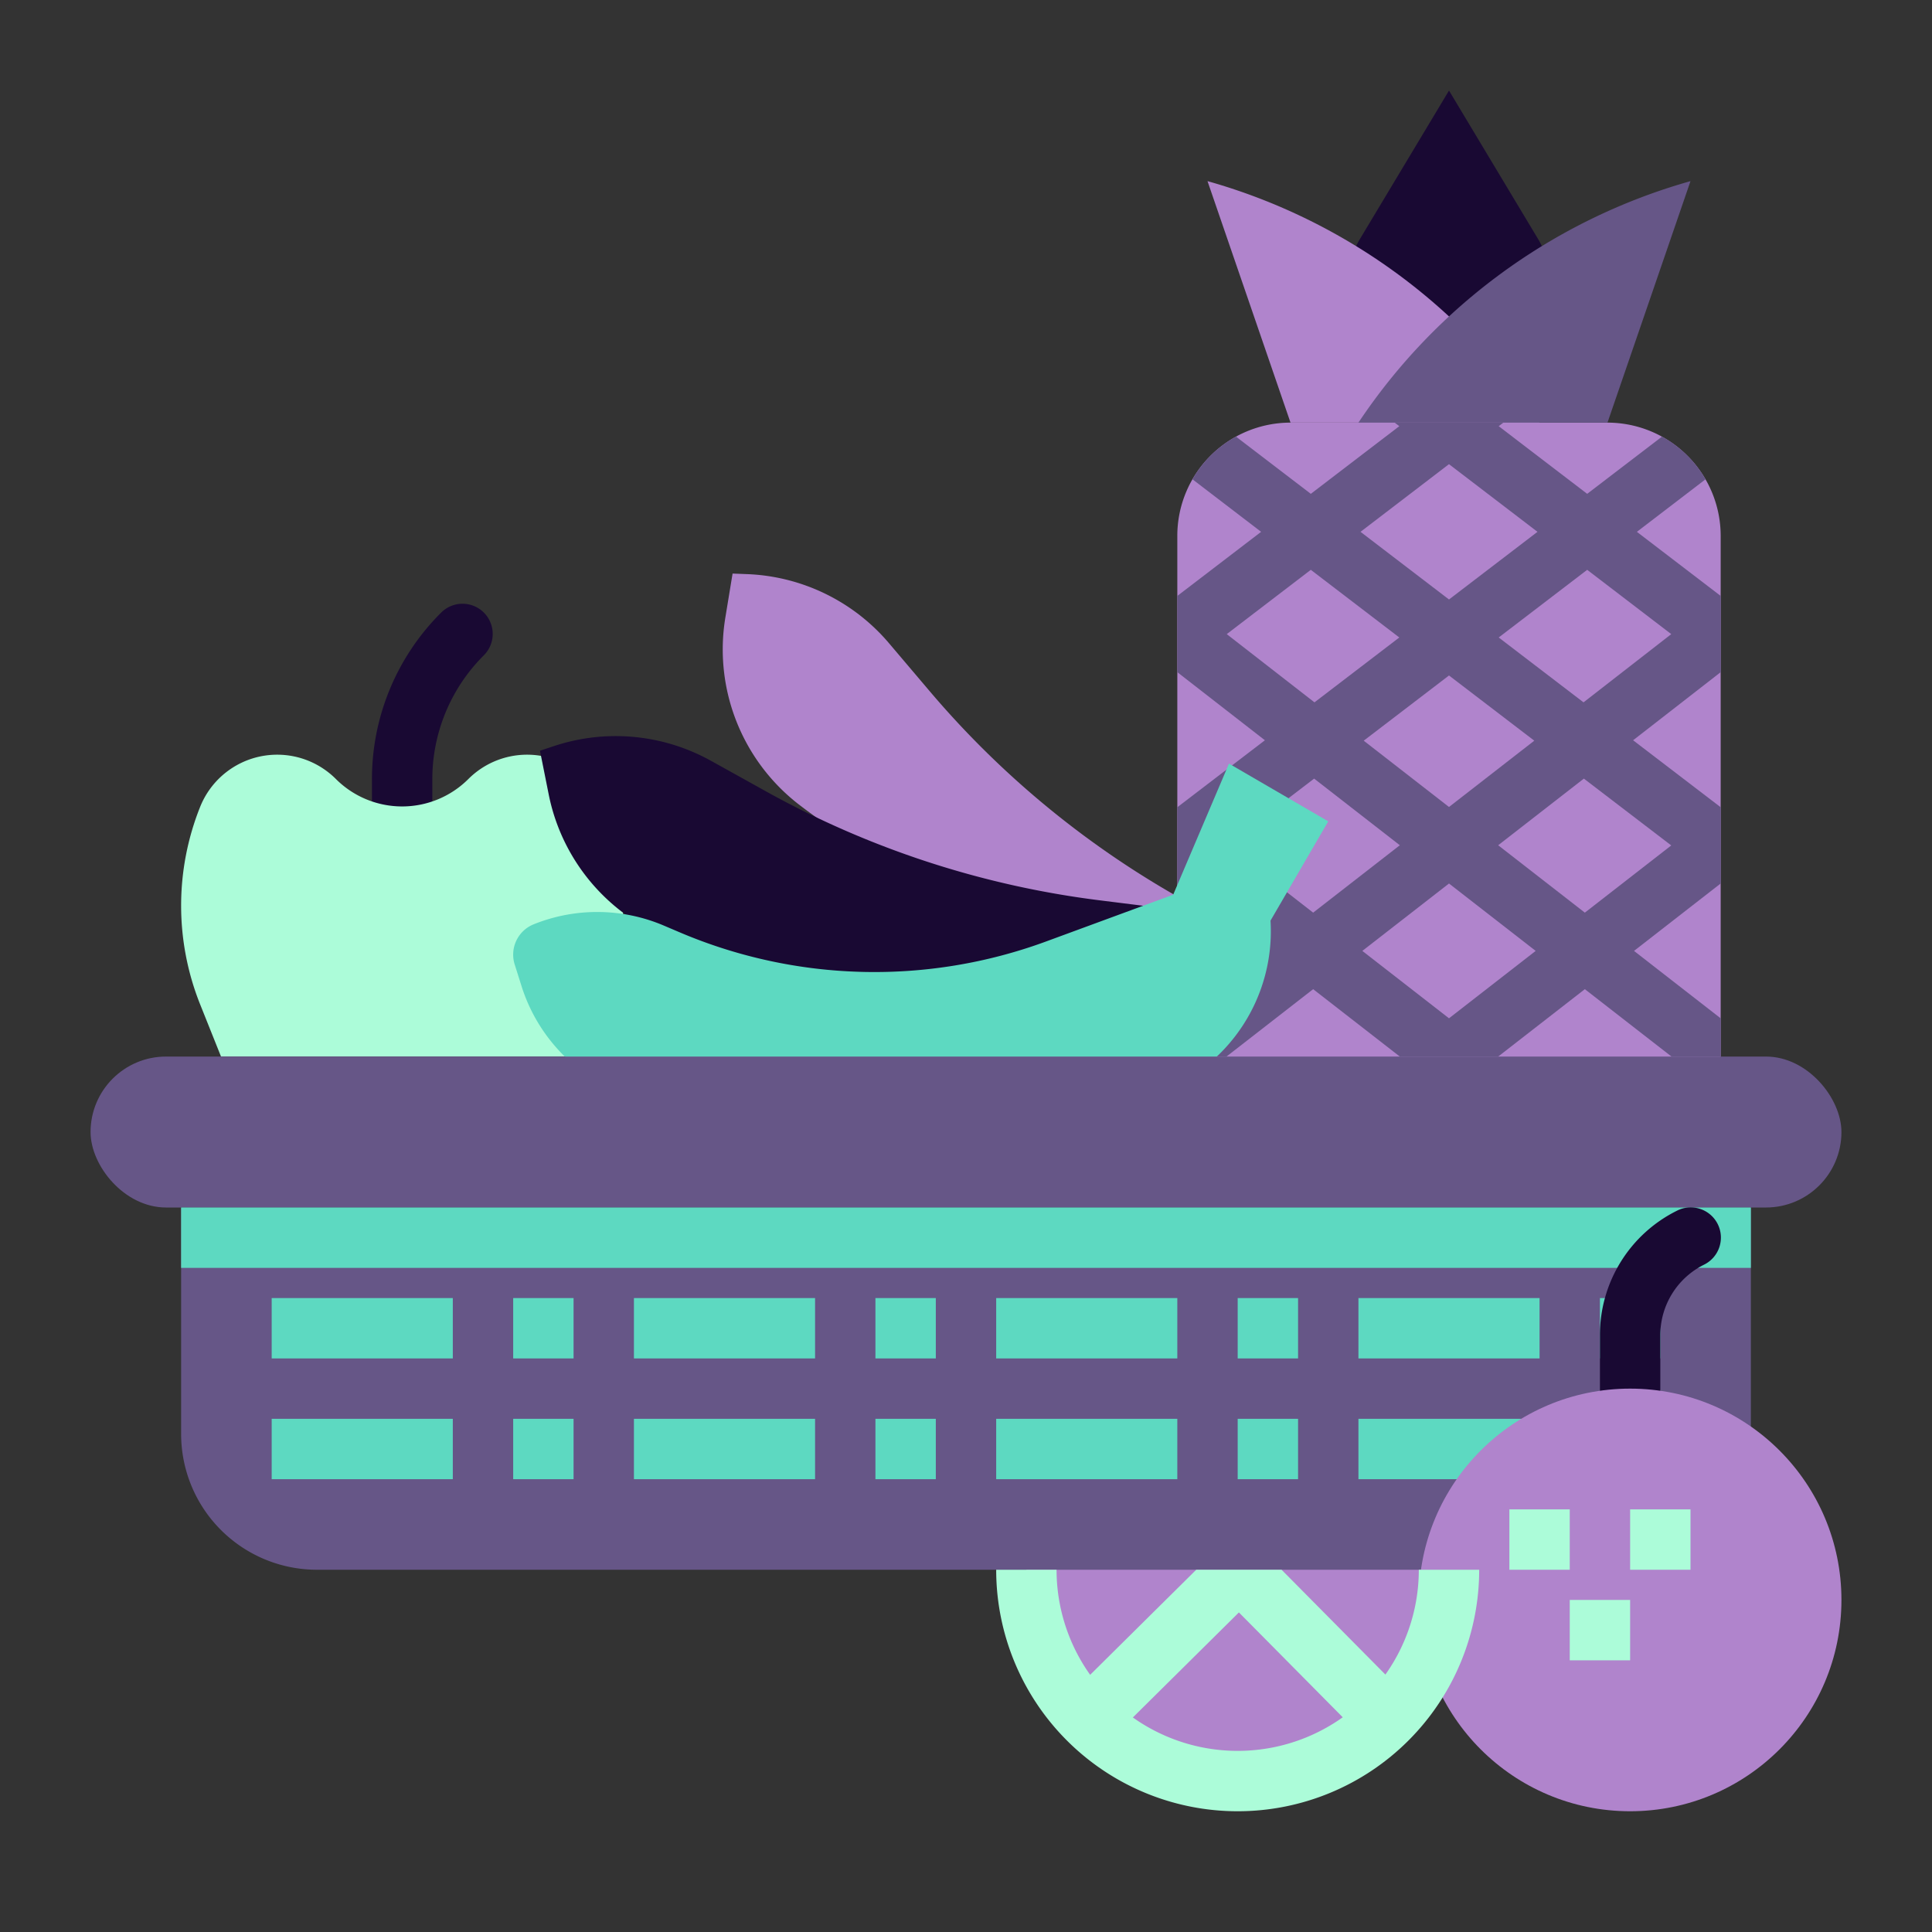 <?xml version="1.0"?>
<svg xmlns="http://www.w3.org/2000/svg" xmlns:xlink="http://www.w3.org/1999/xlink" xmlns:svgjs="http://svgjs.com/svgjs" version="1.1" width="512" height="512" x="0" y="0" viewBox="0 0 512 512" style="enable-background:new 0 0 512 512" xml:space="preserve" class=""><rect x="0" y="0" width="512" height="512" fill="#333333" stroke="none"/><g><g xmlns="http://www.w3.org/2000/svg" id="flat"><path d="m106.571 224a8 8 0 0 1 -8-8v-9.373a62.217 62.217 0 0 1 18.343-44.284 8 8 0 0 1 11.314 11.314 46.32 46.32 0 0 0 -13.657 32.97v9.373a8 8 0 0 1 -8 8z" fill="#190933" data-original="#5e8569" style="" class=""/><path d="m408 64-24-40-24 40-8 16 32 24 32-24z" fill="#190933" data-original="#55785f" style="" class=""/><path d="m428 416 4 8h-160l-8-8h-180a36 36 0 0 1 -36-36v-60h416v60a36 36 0 0 1 -36 36z" fill="#665687" data-original="#cd9c7a" style="" class=""/><g fill="#bd9070"><path d="m72 344h48v16h-48z" fill="#5dd9c1" data-original="#bd9070" style="" class=""/><path d="m136 344h16v16h-16z" fill="#5dd9c1" data-original="#bd9070" style="" class=""/><path d="m72 376h48v16h-48z" fill="#5dd9c1" data-original="#bd9070" style="" class=""/><path d="m136 376h16v16h-16z" fill="#5dd9c1" data-original="#bd9070" style="" class=""/><path d="m168 344h48v16h-48z" fill="#5dd9c1" data-original="#bd9070" style="" class=""/><path d="m232 344h16v16h-16z" fill="#5dd9c1" data-original="#bd9070" style="" class=""/><path d="m168 376h48v16h-48z" fill="#5dd9c1" data-original="#bd9070" style="" class=""/><path d="m232 376h16v16h-16z" fill="#5dd9c1" data-original="#bd9070" style="" class=""/><path d="m264 344h48v16h-48z" fill="#5dd9c1" data-original="#bd9070" style="" class=""/><path d="m328 344h16v16h-16z" fill="#5dd9c1" data-original="#bd9070" style="" class=""/><path d="m264 376h48v16h-48z" fill="#5dd9c1" data-original="#bd9070" style="" class=""/><path d="m328 376h16v16h-16z" fill="#5dd9c1" data-original="#bd9070" style="" class=""/><path d="m360 344h48v16h-48z" fill="#5dd9c1" data-original="#bd9070" style="" class=""/><path d="m424 344h16v16h-16z" fill="#5dd9c1" data-original="#bd9070" style="" class=""/><path d="m360 376h48v16h-48z" fill="#5dd9c1" data-original="#bd9070" style="" class=""/></g><path d="m456 142v146h-144v-146a30 30 0 0 1 30-30h84a30.029 30.029 0 0 1 30 30z" fill="#b084cc" data-original="#da922a" style="" class=""/><path d="m456 157.93-22.21-16.99 18.19-13.92a29.971 29.971 0 0 0 -11.53-11.31l-19.83 15.16-23.45-17.93 1.23-.94h-28.8l1.23.94-23.45 17.93-19.83-15.16a29.971 29.971 0 0 0 -11.53 11.31l18.19 13.92-22.21 16.99v20.2l23.21 18.05-23.21 17.75v20.2l22.97 17.87-22.97 17.87v10.13h13.03l22.97-17.86 22.97 17.86h26.06l22.97-17.86 22.97 17.86h13.03v-10.13l-22.97-17.87 22.97-17.87v-20.2l-23.21-17.75 23.21-18.05zm-72-34.92 23.45 17.93-23.45 17.93-23.45-17.93zm22.6 73.28-22.6 17.57-22.6-17.57 22.6-17.28zm-81.5-28.24 22.28-17.04 23.45 17.93-22.48 17.19zm0 56 23.16-17.71 22.71 17.66-22.97 17.86zm58.9 45.81-22.97-17.86 22.97-17.86 22.97 17.86zm58.9-45.81-22.9 17.81-22.97-17.86 22.71-17.66zm-23.25-37.92-22.48-17.19 23.45-17.93 22.28 17.04z" fill="#665687" data-original="#c38325" style="" class=""/><path d="m154.571 280h-96l-5.53-13.825a70.48 70.48 0 0 1 0-52.35 21.993 21.993 0 0 1 20.42-13.825 21.993 21.993 0 0 1 15.552 6.442 24.831 24.831 0 0 0 35.116 0 21.993 21.993 0 0 1 15.552-6.442 21.993 21.993 0 0 1 20.42 13.825 70.48 70.48 0 0 1 0 52.35z" fill="#acfcd9" data-original="#c7463b" style="" class=""/><path d="m408 112a156.947 156.947 0 0 0 -87.469-63.848l-.531-.152 22 64z" fill="#b084cc" data-original="#6b9777" style="" class=""/><path d="m360 112a156.947 156.947 0 0 1 87.469-63.848l.531-.152-22 64z" fill="#665687" data-original="#85bc94" style="" class=""/><path d="m318.956 241.391a244.606 244.606 0 0 1 -72.588-58.229l-10.775-12.705a51.942 51.942 0 0 0 -37.612-18.309l-3.839-.148-1.919 11.678a51.942 51.942 0 0 0 19.745 49.722 179.787 179.787 0 0 0 102.126 36.724l2.5.1a4.685 4.685 0 0 0 2.362-8.833z" fill="#b084cc" data-original="#da922a" style="" class=""/><path d="m311.912 241.155-20.5-2.562a244.631 244.631 0 0 1 -88.456-28.893l-14.562-8.09a51.941 51.941 0 0 0 -41.652-3.871l-3.644 1.215 2.32 11.6a51.945 51.945 0 0 0 36.009 39.566 179.791 179.791 0 0 0 108.516-1.644z" fill="#190933" data-original="#ea9d2d" style="" class=""/><path d="m163.554 289.253a183.8 183.8 0 0 0 136.682 2.914l6.93-2.607a45.713 45.713 0 0 0 29.534-45.586l15.3-26.308-26.308-15.3-14.783 34.734-33.654 12.388a131.777 131.777 0 0 1 -97.132-2.413l-4.2-1.787a45.068 45.068 0 0 0 -34.5-.334 8.661 8.661 0 0 0 -5.022 10.646l1.823 5.768a45.073 45.073 0 0 0 25.33 27.885z" fill="#5dd9c1" data-original="#fbb540" style="" class=""/><rect fill="#665687" height="40" rx="20" width="464" x="24" y="280" data-original="#cd9c7a" style="" class=""/><path d="m48 320h416v16h-416z" fill="#5dd9c1" data-original="#bd9070" style="" class=""/><path d="m432 376a8 8 0 0 1 -8-8v-14.111a36.742 36.742 0 0 1 20.422-33.044 8 8 0 1 1 7.156 14.31 20.832 20.832 0 0 0 -11.578 18.734v14.111a8 8 0 0 1 -8 8z" fill="#190933" data-original="#8f563b" style="" class=""/><circle cx="432" cy="424" fill="#b084cc" r="56" data-original="#fd9226" style="" class=""/><path d="m400 400h16v16h-16z" fill="#acfcd9" data-original="#e08122" style="" class=""/><path d="m432 400h16v16h-16z" fill="#acfcd9" data-original="#e08122" style="" class=""/><path d="m416 424h16v16h-16z" fill="#acfcd9" data-original="#e08122" style="" class=""/><path d="m384 416a56 56 0 1 1 -112 0z" fill="#b084cc" data-original="#fd9226" style="" class=""/><path d="m372.85 449.54a56.12 56.12 0 0 1 -11.31 11.31l-33.22-33.54-33.86 33.54a56.12 56.12 0 0 1 -11.31-11.31l33.86-33.54h22.62z" fill="#acfcd9" data-original="#e08122" style="" class=""/><path d="m392 416a64 64 0 0 1 -128 0h16a48 48 0 0 0 96 0z" fill="#acfcd9" data-original="#e08122" style="" class=""/></g></g></svg>

